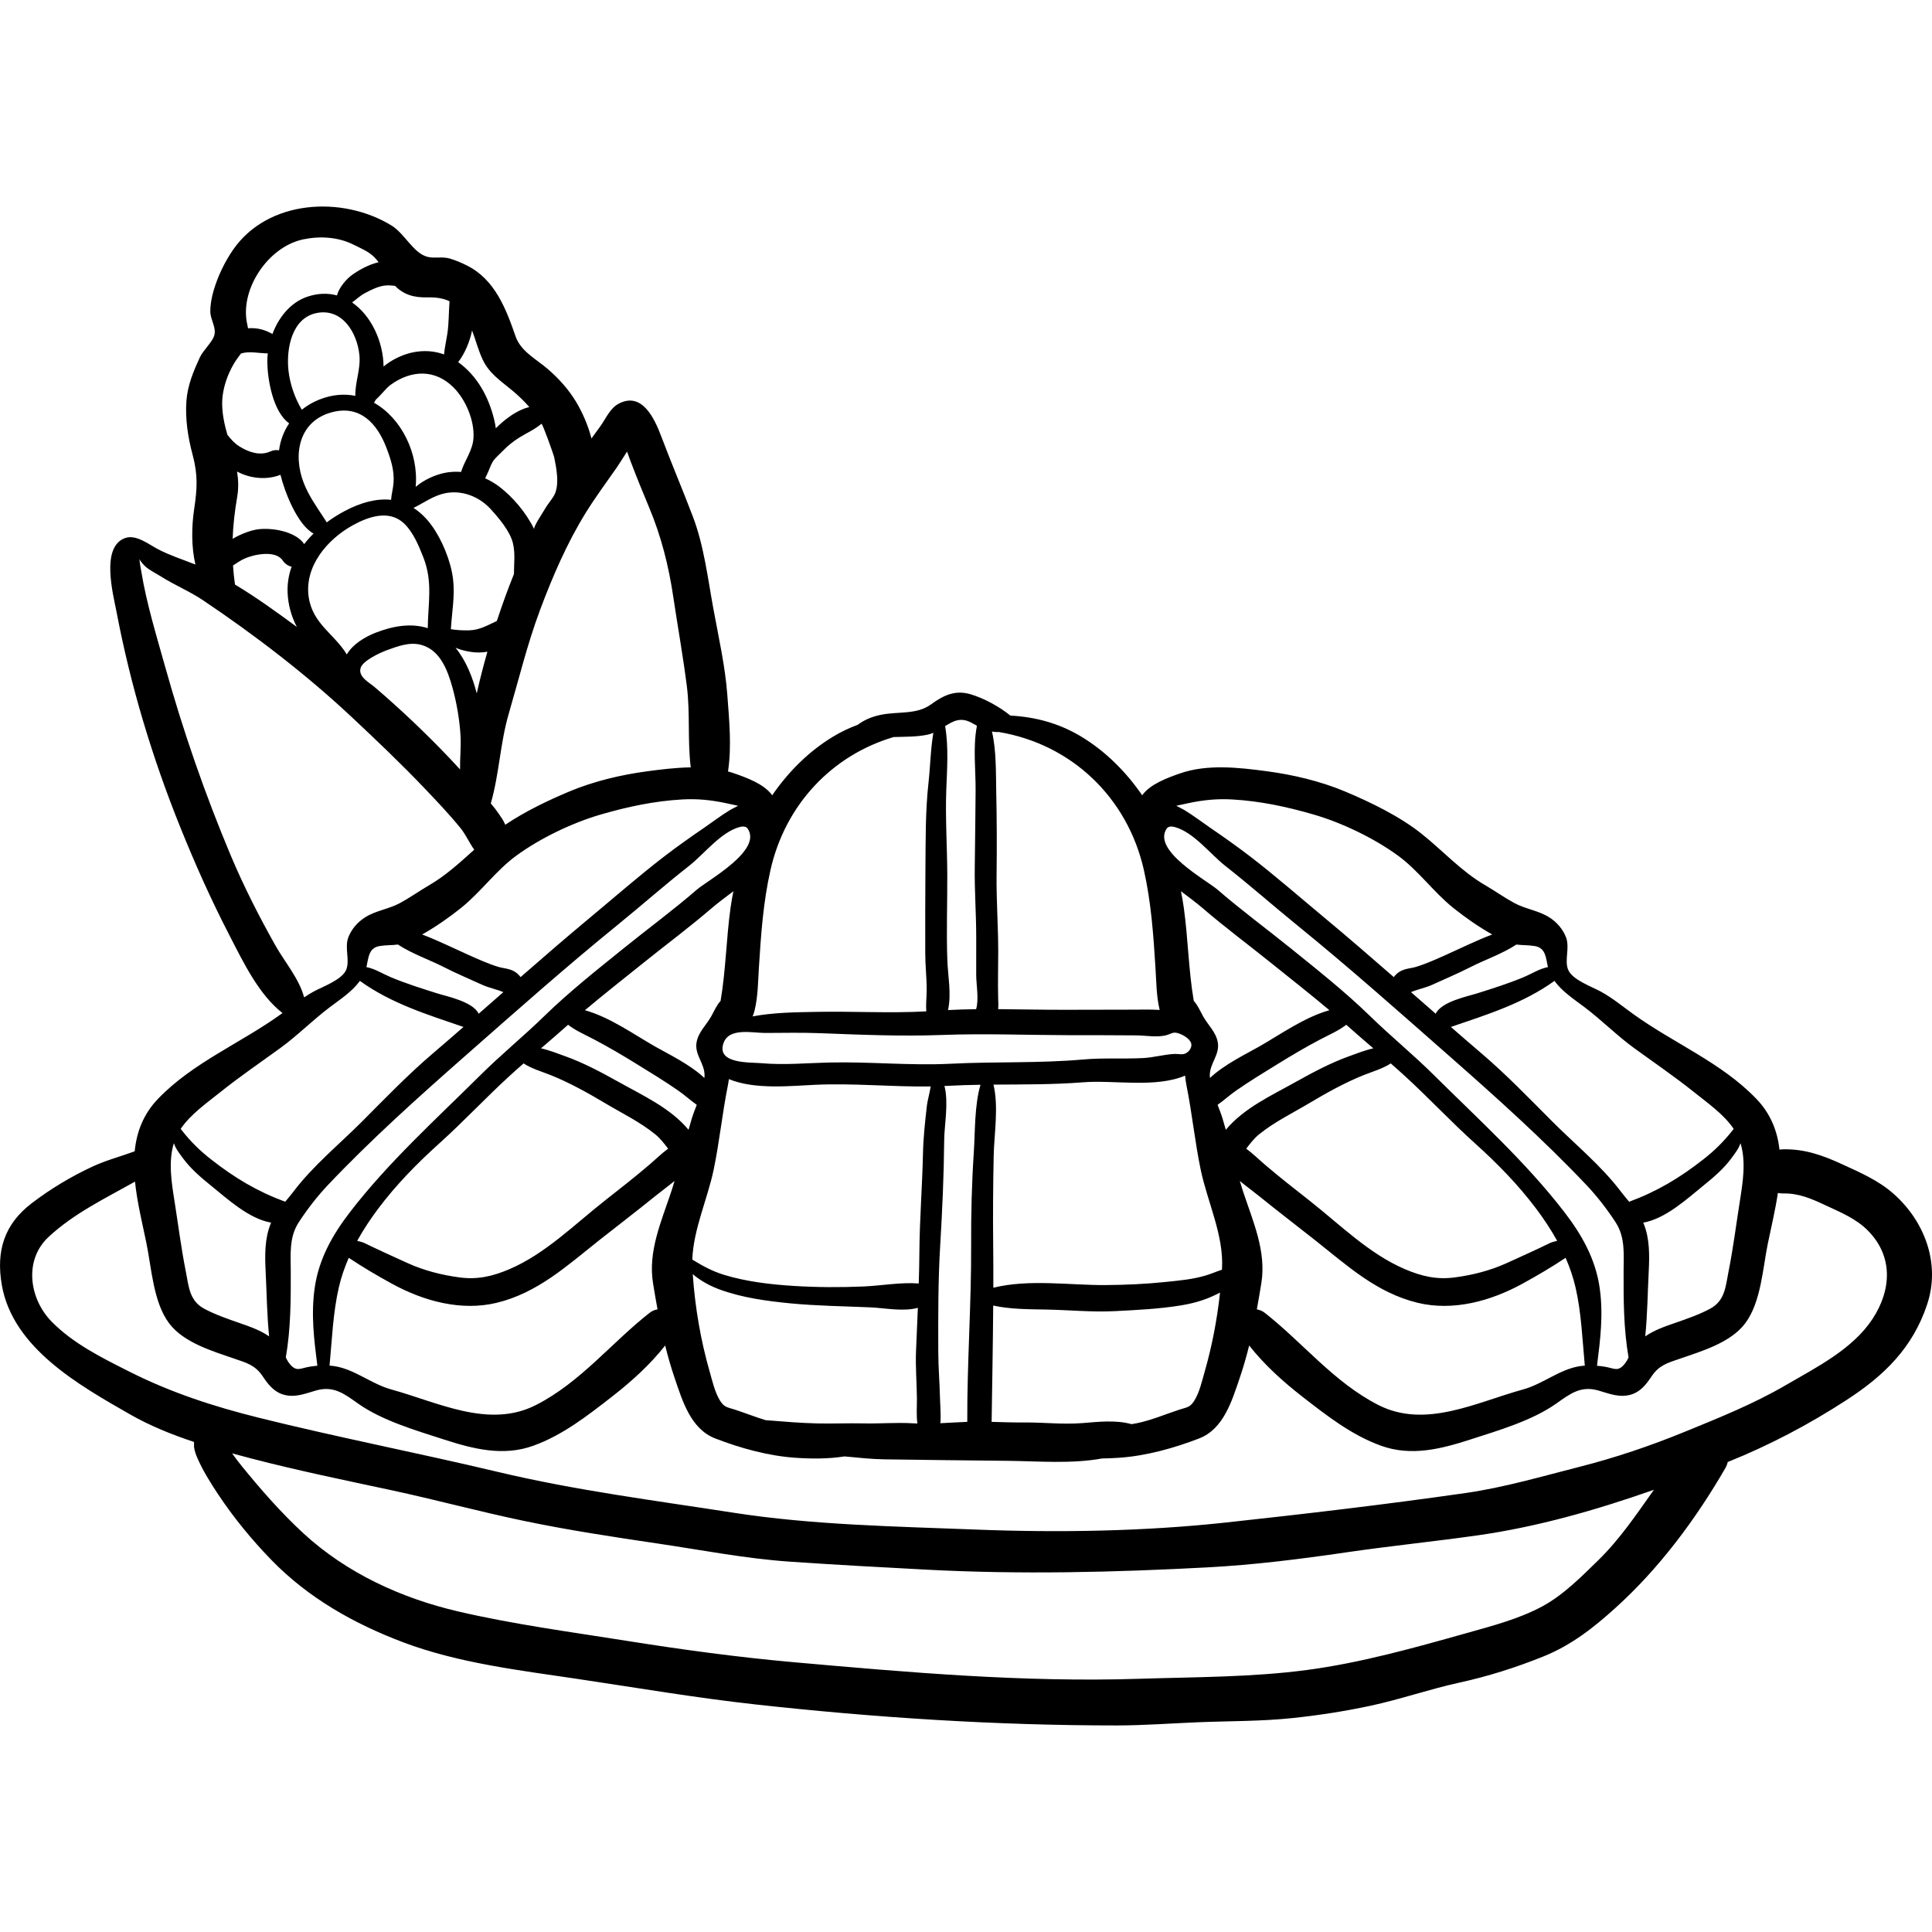 <?xml version="1.0" encoding="iso-8859-1"?>
<!-- Generator: Adobe Illustrator 19.0.0, SVG Export Plug-In . SVG Version: 6.00 Build 0)  -->
<svg version="1.1" id="Layer_1" xmlns="http://www.w3.org/2000/svg" xmlns:xlink="http://www.w3.org/1999/xlink" x="0px" y="0px"
	 viewBox="0 0 512.001 512.001" style="enable-background:new 0 0 512.001 512.001;" xml:space="preserve">
<g>
	<g>
		<path d="M501.786,316.337c-3.987-3.526-8.85-5.618-13.64-7.819c-5.139-2.361-9.851-4.04-15.55-3.939
			c-0.352,0.006-0.683,0.046-1.002,0.1c-0.556-4.869-2.308-9.48-6.144-13.475c-9.218-9.599-21.88-14.722-32.578-22.431
			c-2.896-2.087-5.486-4.252-8.635-5.985c-2.333-1.284-7.501-3.098-8.637-5.739c-1.094-2.544,0.503-5.906-0.617-8.724
			c-0.865-2.176-2.461-3.986-4.439-5.236c-2.84-1.795-6.266-2.165-9.246-3.783c-2.659-1.444-5.077-3.184-7.691-4.704
			c-6.332-3.683-11.123-9.038-16.796-13.58c-5.802-4.646-13.574-8.427-20.402-11.284c-6.521-2.729-13.757-4.432-20.745-5.36
			c-7.399-0.983-15.756-1.937-22.969,0.594c-3.115,1.093-7.859,2.769-10.008,5.791c-4.218-6.169-9.698-11.643-16.056-15.498
			c-5.971-3.62-12.259-5.267-18.877-5.627c-2.856-2.341-7.056-4.631-10.564-5.655c-4.172-1.217-7.22,0.335-10.537,2.738
			c-3.705,2.684-8.586,1.804-13.077,2.685c-2.486,0.488-4.498,1.363-6.293,2.685c-2.237,0.825-4.433,1.868-6.587,3.174
			c-6.359,3.855-11.838,9.329-16.056,15.498c-2.149-3.022-6.892-4.698-10.008-5.791c-0.56-0.196-1.129-0.365-1.702-0.521
			c1.003-6.663,0.313-13.572-0.182-20.257c-0.567-7.65-2.308-15.276-3.69-22.808c-1.497-8.161-2.485-16.698-5.449-24.5
			c-2.7-7.107-5.689-14.111-8.369-21.224c-1.755-4.659-5.05-11.935-11.249-8.698c-2.396,1.251-3.475,4.092-5.001,6.147
			c-0.76,1.024-1.503,2.056-2.248,3.087c-0.909-3.557-2.449-6.996-4.099-9.742c-1.961-3.262-4.637-6.214-7.512-8.685
			c-3.122-2.683-7.126-4.654-8.506-8.643c-2.524-7.3-5.476-15.008-12.783-18.712c-1.464-0.742-3.053-1.427-4.633-1.893
			c-1.942-0.574-3.987-0.009-5.796-0.424c-3.826-0.878-6.138-6.17-9.631-8.314c-13.113-8.049-32.827-6.869-42.004,6.386
			c-2.226,3.215-4.068,7.063-5.165,10.818c-0.525,1.796-0.894,3.729-0.88,5.609c0.016,2.15,1.726,4.307,0.999,6.446
			c-0.594,1.747-2.889,3.78-3.759,5.649c-1.696,3.644-3.251,7.396-3.566,11.437c-0.373,4.784,0.388,9.746,1.626,14.36
			c1.434,5.346,1.24,8.939,0.426,14.378c-0.712,4.764-0.774,10.012,0.326,14.744c-3.306-1.309-6.662-2.378-9.872-4.036
			c-2.392-1.235-5.808-4.007-8.717-2.996c-6.617,2.301-3.188,15.005-2.294,19.698c3.703,19.448,9.4,38.37,16.789,56.746
			c4.005,9.962,8.296,19.547,13.232,29.089c3.475,6.717,7.651,15.491,13.939,20.355c-0.138,0.101-0.271,0.202-0.41,0.303
			c-10.698,7.709-23.36,12.832-32.578,22.431c-3.951,4.115-5.686,8.882-6.185,13.913c-3.661,1.35-7.496,2.34-11.056,3.988
			c-5.731,2.653-11.203,5.931-16.223,9.764c-7.297,5.572-9.505,12.668-7.928,21.706c2.913,16.696,20.572,26.584,33.921,34.227
			c5.346,3.061,11.112,5.385,17.012,7.337c-0.008,0.673,0.015,1.345-0.004,1.307c0.15,1.136,0.512,2.093,0.977,3.144
			c1.448,3.273,3.396,6.384,5.369,9.359c4.135,6.237,8.975,12.132,14.192,17.495c9.775,10.048,21.821,16.848,34.874,21.781
			c14.585,5.513,30.827,7.424,46.169,9.707c15.734,2.342,31.39,5.019,47.21,6.768c31.787,3.514,63.75,5.57,95.734,5.567
			c7.15-0.001,14.277-0.547,21.417-0.84c8.401-0.345,16.767-0.233,25.144-1.111c6.945-0.728,13.863-1.804,20.691-3.266
			c7.943-1.701,15.6-4.392,23.521-6.122c7.623-1.666,15.012-4.01,22.242-6.922c7.42-2.988,13.185-7.502,19.092-12.828
			c11.679-10.529,21.363-23.57,29.182-37.092c0.313-0.541,0.518-1.087,0.637-1.628c11.085-4.46,21.48-9.93,31.527-16.458
			c10-6.497,17.526-13.846,21.336-25.354C514.288,334.884,510.1,323.689,501.786,316.337z M461.253,302.953
			c1.537,4.976,0.579,10.591-0.214,15.622c-0.964,6.116-1.734,12.253-2.944,18.326c-0.809,4.06-0.92,7.81-4.944,9.953
			c-2.848,1.517-6.056,2.635-9.098,3.689c-2.868,0.993-5.654,1.945-8.045,3.611c0.573-5.702,0.629-11.4,0.921-17.224
			c0.211-4.221,0.283-8.689-1.35-12.676c-0.034-0.083-0.078-0.16-0.113-0.242c5.914-1.014,11.673-6.356,15.93-9.797
			c2.716-2.195,5.386-4.475,7.465-7.292c0.906-1.228,1.895-2.492,2.39-3.96C461.251,302.96,461.252,302.956,461.253,302.953z
			 M411.949,259.946c2.049,2.843,5.232,4.901,7.986,6.982c4.578,3.458,8.573,7.529,13.219,10.899
			c5.284,3.833,10.822,7.616,15.872,11.669c3.455,2.773,7.883,5.867,10.413,9.668c-0.099,0.133-0.205,0.273-0.321,0.421
			c-2.334,2.962-4.718,5.314-7.696,7.647c-6.274,4.917-12.228,8.488-19.677,11.245c-0.729-0.875-1.467-1.745-2.153-2.65
			c-5.279-6.964-12.124-12.507-18.277-18.678c-6.053-6.07-12.079-12.332-18.602-17.898c-2.752-2.349-5.483-4.723-8.213-7.098
			C394.083,268.879,403.691,265.907,411.949,259.946z M401.868,250.314c1.572,0.214,3.083,0.113,4.836,0.396
			c2.982,0.482,2.956,3.166,3.511,5.583c-2.269,0.433-4.242,1.742-6.411,2.655c-3.995,1.681-8.061,2.946-12.179,4.255
			c-2.773,0.882-9.57,2.197-11.156,5.446c-2.181-1.906-4.359-3.816-6.538-5.724c1.776-0.757,3.815-1.125,5.639-1.959
			c3.383-1.548,6.786-2.97,10.103-4.664C393.507,254.344,398.103,252.784,401.868,250.314z M314.868,212.859
			c3.94-0.843,7.607-1.226,11.661-0.996c7.431,0.42,14.536,1.939,21.657,4.012c7.478,2.177,15.95,6.252,22.271,10.854
			c5.422,3.948,9.454,9.695,14.693,13.887c3.148,2.52,6.684,4.998,10.306,7.034c-4.198,1.592-8.093,3.531-12.188,5.368
			c-2.467,1.106-5.285,2.383-7.906,3.184c-1.467,0.448-2.967,0.452-4.3,1.219c-0.652,0.375-1.254,0.903-1.694,1.522
			c-6.055-5.286-12.134-10.547-18.318-15.689c-6.54-5.438-13.019-11.113-19.75-16.285c-3.483-2.676-7.045-5.18-10.667-7.663
			c-2.202-1.509-4.344-3.156-6.623-4.549c-0.686-0.419-1.521-0.78-2.282-1.222C312.776,213.31,313.823,213.082,314.868,212.859z
			 M309.198,219.572c0.438-0.64,1.391-0.603,2.139-0.396c5.035,1.398,9.37,7.15,13.412,10.32c6.465,5.07,12.64,10.53,19.021,15.713
			c13.614,11.061,26.766,22.735,39.93,34.315c12.589,11.074,25.161,22.322,36.716,34.515c2.818,2.974,5.535,6.48,7.779,9.952
			c2.551,3.946,2.091,8.448,2.076,12.939c-0.026,7.585,0.003,15.303,1.314,22.793c-0.222,0.488-0.462,0.961-0.777,1.389
			c-1.957,2.656-2.975,1.497-5.469,1.089c-0.711-0.117-1.415-0.198-2.118-0.26c0.882-6.942,1.723-13.631,0.695-20.725
			c-1.103-7.606-4.725-14.01-9.368-20.032c-10.226-13.263-22.727-24.534-34.572-36.296c-5.477-5.438-11.416-10.274-16.935-15.653
			c-6.563-6.397-13.844-12.15-20.967-17.907c-6.421-5.19-13.135-10.115-19.368-15.52
			C319.747,233.243,305.206,225.401,309.198,219.572z M329.479,315.912c-0.323-0.973-0.616-1.957-0.911-2.941
			c1.756,1.447,3.597,2.786,5.175,4.063c4.865,3.939,9.844,7.735,14.754,11.617c8.538,6.75,16.342,13.995,27.252,16.618
			c9.375,2.254,19.297-0.466,27.655-5.04c4.062-2.223,7.69-4.366,11.499-6.894c1.101,2.52,2.007,5.131,2.635,7.862
			c1.543,6.707,1.806,13.813,2.454,20.713c-0.445,0.034-0.889,0.071-1.341,0.141c-5.341,0.833-9.767,4.728-15.022,6.171
			c-12.37,3.396-25.849,10.47-38.312,4.139c-11.78-5.984-19.996-16.49-30.161-24.464c-0.631-0.495-1.348-0.779-2.08-0.897
			c0.416-2.279,0.805-4.583,1.189-6.932C335.635,331.665,332.079,323.735,329.479,315.912z M319.56,338.006
			c-3.48,1.044-6.922,1.339-10.515,1.713c-5.326,0.555-10.772,0.81-16.132,0.839c-9.492,0.052-20.199-1.631-29.67,0.703
			c0.011-3.777,0.003-7.55-0.039-11.316c-0.088-7.873-0.029-15.743,0.133-23.616c0.118-5.739,1.357-12.993-0.053-18.894
			c7.933-0.065,15.868,0.014,23.78-0.618c8.096-0.647,19.139,1.573,27.011-1.767c0.057,0.845,0.178,1.713,0.363,2.636
			c1.5,7.471,2.213,14.903,3.777,22.374c1.765,8.428,6.117,17.313,5.634,26.044c-0.007,0.127-0.019,0.255-0.026,0.382
			C322.391,336.96,320.987,337.578,319.56,338.006z M323.318,342.548c-0.76,7.093-2.12,14.195-4.074,20.995
			c-0.696,2.425-1.369,5.439-2.704,7.593c-1.155,1.862-1.945,1.775-3.93,2.418c-3.81,1.235-7.337,2.787-11.297,3.609
			c-0.486,0.101-0.975,0.17-1.462,0.256c-4.119-1.171-8.858-0.613-13.042-0.282c-5.186,0.411-10.299-0.218-15.497-0.168
			c-2.835,0.027-5.681-0.085-8.522-0.158c0.148-10.253,0.343-20.551,0.418-30.831c4.557,1.009,9.401,0.977,14.004,1.064
			c6.078,0.115,12.266,0.735,18.33,0.418c5.85-0.306,11.585-0.568,17.388-1.514C317.039,345.278,320.158,344.222,323.318,342.548z
			 M322.727,276.236c-0.468-2.732-2.602-4.586-3.889-6.898c-0.868-1.557-1.419-2.952-2.473-4.076
			c-1.394-8.117-1.507-16.505-2.64-24.675c-0.202-1.457-0.467-2.929-0.761-4.404c2.048,1.563,4.094,3.06,5.849,4.57
			c5.814,5.003,12.024,9.603,18.002,14.418c5.171,4.165,10.415,8.265,15.496,12.548c-6.612,1.86-12.868,6.342-18.526,9.582
			c-3.496,2.002-9.271,4.739-13.125,8.366c-0.012-0.145-0.04-0.292-0.047-0.436C320.463,281.854,323.308,279.629,322.727,276.236z
			 M322.675,292.785c1.615-1.119,3.067-2.475,4.736-3.645c3.656-2.564,7.41-4.83,11.207-7.175c3.73-2.304,7.413-4.478,11.297-6.521
			c2.407-1.266,4.786-2.267,6.857-3.867c0.088,0.078,0.18,0.153,0.268,0.231c2.274,2.031,4.593,4.02,6.91,6.011
			c-2.293,0.515-4.578,1.433-6.452,2.106c-4.731,1.7-9.477,4.206-13.851,6.655c-6.738,3.773-13.969,7.035-18.795,12.829
			c-0.273-0.978-0.551-1.952-0.842-2.915C323.653,295.311,323.166,294.061,322.675,292.785z M368.57,281.818
			c1.318,1.155,2.626,2.318,3.914,3.5c6.23,5.713,12.015,11.922,18.294,17.577c5.952,5.36,11.51,11.003,16.333,17.432
			c2.047,2.728,3.924,5.561,5.558,8.515c-0.812,0.189-1.491,0.368-1.758,0.499c-3.838,1.879-7.711,3.615-11.604,5.388
			c-4.357,1.985-9.073,3.177-13.763,3.799c-4.783,0.635-8.811-0.285-13.307-2.22c-9.458-4.071-17.144-11.788-25.169-18.104
			c-3.986-3.137-7.993-6.255-11.846-9.555c-1.749-1.498-3.249-2.997-4.965-4.237c1.044-1.356,2.092-2.736,3.436-3.82
			c4.12-3.322,8.793-5.564,13.313-8.263c4.522-2.699,9.457-5.443,14.357-7.402C363.725,283.984,366.411,283.222,368.57,281.818z
			 M264.693,193.989c19.175,3.202,34.083,17.244,38.45,36.585c1.948,8.629,2.523,17.241,3.077,26.031
			c0.237,3.754,0.225,7.336,1.101,11.036c0,0.001,0.001,0.003,0.001,0.004c-2.402-0.153-4.873-0.083-7.106-0.076
			c-6.01,0.018-12.021,0.022-18.031,0.037c-5.85,0.015-11.761-0.137-17.666-0.173c0.103-0.976,0.031-1.98,0.002-3.092
			c-0.106-4.047,0.023-8.118,0.02-12.168c-0.004-6.84-0.518-13.633-0.434-20.475c0.09-7.357,0.06-14.709-0.097-22.065
			c-0.106-4.973,0.046-10.684-1.128-15.77C263.472,193.975,264.073,194.029,264.693,193.989z M257.428,191.523
			c0.463,0.251,0.919,0.5,1.372,0.74c0.021,0.056,0.059,0.104,0.085,0.158c-1.081,5.451-0.288,11.855-0.339,17.213
			c-0.064,6.704-0.125,13.411-0.221,20.114c-0.091,6.294,0.394,12.533,0.384,18.812c-0.005,3.248-0.009,6.496-0.004,9.744
			c0.004,2.625,0.765,6.533-0.027,9.142c-2.488,0.032-4.97,0.101-7.442,0.232c0.948-4.227-0.034-9.076-0.182-13.233
			c-0.27-7.561,0.015-15.172-0.016-22.737c-0.031-7.442-0.539-14.948-0.263-22.381c0.199-5.364,0.652-11.417-0.31-16.892
			C252.567,191.095,254.579,189.978,257.428,191.523z M283.193,274.334c6.002,0.015,12.005-0.013,18.007,0.053
			c2.55,0.028,5.696,0.649,8.171-0.132c1.047-0.331,1.514-0.816,2.711-0.48c1.235,0.346,3.137,1.367,3.573,2.666
			c0.353,1.051-0.502,2.247-1.431,2.71c-0.925,0.46-1.939,0.107-2.955,0.155c-2.804,0.135-5.53,0.949-8.333,1.092
			c-5.311,0.27-10.562-0.093-15.873,0.378c-11.653,1.035-23.369,0.53-35.046,1.124c-10.782,0.548-21.486-0.578-32.275-0.322
			c-5.943,0.141-11.896,0.708-17.834,0.187c-3.109-0.273-12.124,0.259-10.169-5.341c1.462-4.186,7.697-2.667,11.053-2.681
			c4.851-0.019,9.704-0.124,14.553,0.063c10.773,0.414,21.506,0.873,32.301,0.47C260.792,273.859,272.039,274.307,283.193,274.334z
			 M249.111,370.525c-0.099-4.122-0.447-8.199-0.457-12.33c-0.023-9.354-0.058-18.724,0.505-28.064
			c0.567-9.415,0.976-18.622,1.063-28.071c0.036-3.879,1.222-9.891,0.068-14.267c0.273-0.013,0.547-0.014,0.82-0.029
			c2.907-0.163,5.816-0.244,8.727-0.29c-1.614,5.556-1.403,12.404-1.763,17.831c-0.544,8.192-0.749,16.433-0.711,24.64
			c0.074,15.616-1.09,31.235-1.025,46.861c-2.386,0.086-4.753,0.249-7.12,0.361C249.387,374.958,249.161,372.651,249.111,370.525z
			 M242.99,370.525c0.022,2.295-0.179,4.553,0.132,6.716c-0.419-0.014-0.837-0.026-1.257-0.051c-4.297-0.261-8.63,0.124-12.96,0.027
			c-4.116-0.093-8.233,0.099-12.352,0.004c-4.303-0.1-8.596-0.456-12.895-0.805c-0.246-0.02-0.496-0.034-0.744-0.052
			c-2.768-0.833-5.408-1.905-8.198-2.81c-1.985-0.643-2.776-0.556-3.93-2.418c-1.335-2.154-2.008-5.168-2.704-7.593
			c-2.404-8.369-3.906-17.193-4.497-25.897c0.221,0.201,0.447,0.397,0.683,0.579c1.996,1.533,4.225,2.697,6.586,3.554
			c5.886,2.137,12.388,3.022,18.601,3.622c7.038,0.68,14.214,0.758,21.286,1.067c3.729,0.163,8.597,1.189,12.499,0.121
			c-0.163,3.866-0.344,7.732-0.488,11.605C242.599,362.327,242.949,366.402,242.99,370.525z M228.866,340.93
			c-6.131,0.266-12.419,0.235-18.549-0.148c-6.09-0.38-12.528-1.134-18.384-2.921c-3.026-0.923-5.563-2.281-8.229-3.912
			c-0.08-0.049-0.157-0.1-0.236-0.15c0.281-7.985,4.032-16.053,5.642-23.74c1.565-7.471,2.278-14.903,3.777-22.374
			c0.119-0.592,0.206-1.158,0.275-1.713c6.841,2.842,16.277,1.809,22.937,1.506c10.207-0.464,20.37,0.595,30.551,0.439
			c-0.291,1.795-0.875,3.885-1.001,4.988c-0.48,4.229-0.958,8.474-1.049,12.731c-0.187,8.835-0.907,17.669-0.957,26.494
			c-0.015,2.673-0.082,5.339-0.167,8.004C238.774,339.764,233.477,340.729,228.866,340.93z M173.061,340.068
			c0.383,2.35,0.772,4.653,1.189,6.932c-0.733,0.118-1.449,0.402-2.08,0.897c-10.165,7.974-18.38,18.479-30.161,24.464
			c-12.463,6.332-25.942-0.743-38.312-4.139c-5.256-1.443-9.681-5.338-15.022-6.171c-0.451-0.07-0.896-0.107-1.341-0.141
			c0.648-6.9,0.911-14.006,2.454-20.713c0.628-2.731,1.534-5.342,2.635-7.862c3.809,2.528,7.437,4.671,11.499,6.894
			c8.358,4.575,18.28,7.294,27.655,5.04c10.91-2.622,18.714-9.867,27.252-16.618c4.91-3.882,9.889-7.679,14.754-11.617
			c1.578-1.277,3.419-2.616,5.175-4.063c-0.295,0.984-0.588,1.968-0.911,2.941C175.246,323.735,171.69,331.665,173.061,340.068z
			 M94.655,328.842c1.634-2.954,3.512-5.787,5.558-8.515c4.823-6.429,10.381-12.072,16.333-17.432
			c6.279-5.655,12.064-11.863,18.294-17.577c1.288-1.181,2.596-2.345,3.914-3.5c2.159,1.404,4.845,2.165,7.206,3.109
			c4.899,1.958,9.835,4.702,14.357,7.402c4.52,2.699,9.194,4.941,13.313,8.263c1.344,1.084,2.392,2.465,3.436,3.82
			c-1.716,1.24-3.216,2.739-4.965,4.237c-3.853,3.3-7.86,6.418-11.846,9.555c-8.026,6.316-15.711,14.034-25.169,18.104
			c-4.496,1.935-8.524,2.855-13.307,2.22c-4.69-0.623-9.406-1.815-13.763-3.799c-3.893-1.773-7.766-3.51-11.604-5.388
			C96.146,329.21,95.468,329.031,94.655,328.842z M163.678,286.581c-4.374-2.449-9.12-4.955-13.851-6.655
			c-1.873-0.673-4.158-1.59-6.452-2.106c2.317-1.991,4.636-3.98,6.91-6.011c0.088-0.079,0.18-0.153,0.268-0.231
			c2.071,1.6,4.45,2.601,6.857,3.867c3.884,2.043,7.567,4.217,11.297,6.521c3.797,2.345,7.551,4.611,11.207,7.175
			c1.669,1.17,3.121,2.527,4.736,3.645c-0.491,1.276-0.978,2.526-1.335,3.709c-0.291,0.963-0.569,1.937-0.842,2.915
			C177.647,293.616,170.415,290.354,163.678,286.581z M186.711,285.231c-0.006,0.143-0.034,0.291-0.047,0.436
			c-3.854-3.627-9.629-6.364-13.125-8.366c-5.657-3.24-11.914-7.721-18.526-9.582c5.082-4.283,10.325-8.383,15.496-12.548
			c5.978-4.815,12.188-9.415,18.002-14.418c1.756-1.511,3.801-3.008,5.849-4.57c-0.294,1.475-0.559,2.947-0.761,4.404
			c-1.133,8.17-1.246,16.558-2.64,24.675c-1.053,1.124-1.605,2.518-2.473,4.076c-1.288,2.312-3.422,4.165-3.89,6.898
			C184.017,279.629,186.862,281.854,186.711,285.231z M200.004,267.64c0.877-3.7,0.865-7.282,1.101-11.036
			c0.554-8.79,1.129-17.402,3.077-26.031c3.915-17.342,16.307-30.421,32.649-35.249c3.055-0.095,6.195-0.019,9.085-0.65
			c0.505-0.11,0.981-0.275,1.44-0.47c-0.75,4.329-0.805,8.822-1.287,13.15c-0.862,7.738-0.749,15.55-0.823,23.33
			c-0.069,7.288-0.038,14.577-0.045,21.865c-0.003,3.288,0.39,6.527,0.377,9.813c-0.008,1.893-0.241,3.794-0.105,5.663
			c-9.676,0.525-19.387-0.05-29.055,0.13c-5.69,0.105-11.426,0.169-16.964,1.201C199.661,268.886,199.841,268.331,200.004,267.64z
			 M198.128,219.572c3.992,5.829-10.549,13.67-13.508,16.235c-6.234,5.405-12.947,10.33-19.368,15.52
			c-7.122,5.757-14.404,11.51-20.967,17.907c-5.519,5.38-11.459,10.215-16.935,15.653c-11.846,11.762-24.347,23.033-34.572,36.296
			c-4.643,6.022-8.266,12.426-9.368,20.032c-1.028,7.094-0.187,13.784,0.695,20.725c-0.703,0.062-1.406,0.143-2.118,0.26
			c-2.494,0.409-3.512,1.567-5.469-1.089c-0.315-0.428-0.555-0.901-0.777-1.389c1.312-7.49,1.34-15.209,1.314-22.793
			c-0.015-4.491-0.475-8.992,2.076-12.939c2.244-3.472,4.961-6.978,7.779-9.952c11.556-12.193,24.127-23.441,36.716-34.515
			c13.164-11.58,26.315-23.254,39.93-34.315c6.381-5.183,12.556-10.643,19.021-15.713c4.043-3.171,8.378-8.922,13.412-10.32
			C196.736,218.969,197.689,218.933,198.128,219.572z M115.7,263.204c-4.117-1.309-8.184-2.574-12.179-4.255
			c-2.169-0.913-4.142-2.222-6.411-2.655c0.555-2.417,0.529-5.101,3.511-5.583c1.753-0.284,3.264-0.183,4.836-0.396
			c3.765,2.47,8.361,4.03,12.196,5.989c3.316,1.694,6.719,3.116,10.102,4.664c1.824,0.835,3.863,1.203,5.639,1.959
			c-2.179,1.909-4.358,3.818-6.539,5.724C125.27,265.402,118.473,264.086,115.7,263.204z M192.457,212.859
			c1.045,0.224,2.092,0.452,3.14,0.676c-0.761,0.442-1.596,0.803-2.282,1.222c-2.279,1.393-4.42,3.039-6.623,4.549
			c-3.622,2.482-7.185,4.987-10.667,7.663c-6.731,5.172-13.21,10.847-19.75,16.285c-6.184,5.142-12.263,10.402-18.318,15.689
			c-0.44-0.619-1.042-1.147-1.694-1.522c-1.333-0.767-2.834-0.77-4.3-1.219c-2.62-0.801-5.439-2.078-7.906-3.184
			c-4.096-1.837-7.99-3.775-12.188-5.368c3.622-2.037,7.158-4.515,10.306-7.034c5.239-4.192,9.271-9.939,14.693-13.887
			c6.321-4.603,14.793-8.677,22.271-10.854c7.121-2.073,14.227-3.591,21.657-4.012C184.85,211.633,188.516,212.016,192.457,212.859z
			 M78.664,166.14c-0.026-0.019-0.052-0.039-0.079-0.058c-5.114-3.758-10.626-7.768-16.313-11.169
			c-0.244-1.701-0.408-3.382-0.52-5.055c0.991-0.631,1.96-1.318,2.959-1.781c2.413-1.121,8.287-2.414,10.202,0.446
			c0.576,0.86,1.417,1.454,2.368,1.658c-0.763,2.141-1.158,4.434-1.064,6.867C76.339,160.203,77.196,163.341,78.664,166.14z
			 M68.04,140.321c-1.641,0.265-4.149,1.151-6.389,2.469c0.137-3.645,0.546-7.308,1.205-11.087c0.409-2.345,0.316-4.573-0.03-6.746
			c3.408,1.862,7.781,2.308,11.386,0.911c0.042-0.016,0.073-0.039,0.113-0.057c1.099,4.526,4.47,13.251,8.769,15.59
			c-0.893,0.878-1.721,1.81-2.478,2.789C78.254,140.672,71.641,139.74,68.04,140.321z M88.061,109.22
			c7.398-1.913,11.897,3.054,14.307,9.35c1.171,3.059,2.185,6.089,1.92,9.414c-0.13,1.63-0.548,2.996-0.65,4.476
			c-3.883-0.421-8.081,0.725-12.377,3.017c-1.61,0.859-3.188,1.852-4.685,2.96c-0.284-0.52-0.637-1.02-0.981-1.543
			c-1.91-2.904-3.814-5.625-5.096-8.895C77.57,120.522,79.127,111.53,88.061,109.22z M76.445,98.175
			c-0.617-5.643,0.83-13.832,7.39-15.204c6.808-1.424,10.809,5.122,11.412,11.13c0.374,3.726-1.174,7.206-1.073,10.797
			c-2.974-0.582-6.214-0.344-9.599,1.012c-1.718,0.688-3.249,1.598-4.591,2.674C78.103,105.428,76.834,101.726,76.445,98.175z
			 M93.452,139.223c4.181-2.32,9.647-4.213,13.583-0.542c2.444,2.279,3.948,5.962,5.141,8.984
			c2.606,6.606,1.235,12.304,1.187,18.808c-4.441-1.421-9.229-0.588-13.819,1.204c-2.884,1.126-6.084,3.076-7.641,5.753
			c-3.241-5.386-9.083-8.109-10.101-15.24C80.643,150.082,86.724,142.956,93.452,139.223z M120.065,153.48
			c-0.57-4.739-2.893-10.422-5.711-14.284c-1.466-2.01-3.071-3.498-4.772-4.59c2.731-1.347,5.23-3.22,8.288-3.874
			c4.502-0.962,9.132,0.85,12.182,4.204c2.149,2.363,5.056,5.786,5.852,8.91c0.695,2.726,0.296,5.525,0.298,8.279
			c-1.647,4.074-3.145,8.226-4.529,12.443c-2.376,1.081-4.505,2.402-7.336,2.477c-1.558,0.042-3.258-0.04-4.852-0.305
			C119.741,162.32,120.602,157.947,120.065,153.48z M95.514,177.244c0.026-0.123,0.062-0.249,0.11-0.377
			c0.685-1.848,5.137-3.916,6.916-4.564c2.818-1.027,6.028-2.244,9.078-1.41c5.016,1.372,6.992,6.678,8.256,11.201
			c1.13,4.042,1.936,8.69,2.171,12.887c0.168,3.007-0.171,5.978-0.119,8.933c-0.942-1.019-1.877-2.041-2.841-3.053
			c-6.218-6.53-12.876-12.859-19.736-18.722C97.904,180.907,95.044,179.461,95.514,177.244z M120.715,171.649
			c1.238,0.568,2.625,0.868,3.925,1.091c1.49,0.256,3.026,0.23,4.53-0.023c-1.043,3.648-2.003,7.335-2.827,11.038
			C125.266,179.538,123.509,175.069,120.715,171.649z M155.176,135.977c2.571-4.161,5.46-8.042,8.253-12.053
			c0.839-1.204,1.761-2.739,2.745-4.251c0.345,0.9,0.652,1.816,0.993,2.715c1.531,4.039,3.172,8.061,4.841,12.044
			c3.221,7.682,5.199,15.522,6.423,23.772c1.176,7.927,2.605,15.801,3.605,23.754c0.888,7.062,0.14,14.351,1.023,21.404
			c-3.864,0.056-7.748,0.532-11.399,1.017c-6.989,0.928-14.224,2.631-20.745,5.36c-5.578,2.334-11.769,5.295-17.019,8.83
			c-0.026-0.059-0.052-0.107-0.077-0.173c-0.339-0.893-1.094-1.935-1.602-2.686c-0.659-0.977-1.39-1.901-2.15-2.799
			c2.233-7.718,2.473-15.954,4.745-23.726c2.682-9.175,4.901-18.397,8.25-27.381C146.362,152.959,150.217,144.003,155.176,135.977z
			 M146.88,121.233c0.279,1.374,0.628,3.12,0.749,4.867c0.137,1.984-0.021,3.968-0.913,5.409c-0.763,1.231-1.724,2.296-2.444,3.601
			c-0.373,0.676-2.993,4.527-2.699,5.128c-2.207-4.511-5.767-8.59-9.175-11.203c-1.161-0.89-2.453-1.658-3.82-2.282
			c0.591-1.213,1.117-2.386,1.558-3.552c0.08-0.122,0.154-0.251,0.214-0.397c0.467-1.126,1.955-2.33,2.805-3.219
			c1.383-1.446,2.916-2.676,4.622-3.721c1.965-1.202,4.026-2.112,5.709-3.555C143.733,112.098,146.722,120.457,146.88,121.233z
			 M125.108,87.573c0.976,2.573,1.642,5.254,2.826,7.766c1.714,3.634,4.774,5.613,7.795,8.118c1.698,1.408,3.206,2.874,4.54,4.411
			c-2.697,0.663-5.161,2.321-7.297,4.156c-0.48,0.412-1.019,0.915-1.575,1.481c-0.097-0.73-0.236-1.481-0.424-2.26
			c-1.45-6.005-4.483-11.647-9.556-15.275C123.124,93.771,124.456,90.714,125.108,87.573z M120.244,102.734
			c3.196,3.231,5.525,8.735,5.232,13.342c-0.213,3.358-2.347,5.927-3.292,8.994c-1.444-0.112-2.893-0.047-4.299,0.239
			c-2.599,0.528-5.481,1.825-7.729,3.706c0.831-8.83-3.758-18.181-11.038-22.282c0.173-0.267,0.327-0.545,0.482-0.823
			c1.413-1.243,2.679-3.032,3.948-3.948C109.02,98.012,115.338,97.773,120.244,102.734z M104.684,75.75
			c2.315,2.351,4.978,3.135,8.523,3.058c2.322-0.05,4.254,0.22,5.926,1.033c-0.234,2.896-0.144,5.76-0.591,8.66
			c-0.279,1.804-0.694,3.608-0.867,5.429c-5.119-1.871-10.77-0.663-15.304,2.63c-0.208,0.152-0.456,0.35-0.719,0.569
			c-0.09-6.608-3.255-13.489-8.349-16.968c1.151-0.825,2.101-1.783,3.4-2.474c1.634-0.869,3.544-1.837,5.388-2.021
			C102.944,75.579,103.812,75.645,104.684,75.75z M80.367,63.432c4.501-0.938,9.306-0.621,13.364,1.426
			c1.924,0.97,3.973,1.771,5.509,3.339c0.401,0.409,0.759,0.852,1.095,1.311c-0.079,0.017-0.156,0.024-0.235,0.043
			c-2.368,0.584-4.803,1.893-6.781,3.289c-1.34,0.946-3.506,3.298-4.008,5.453c-2.38-0.649-5.022-0.619-7.858,0.337
			c-4.449,1.5-7.6,5.453-9.261,9.895c-1.991-1.205-4.262-1.716-6.465-1.529c-0.051-0.291-0.094-0.574-0.171-0.895
			C63.352,76.927,70.945,65.395,80.367,63.432z M63.157,94.637c0.252-0.335,0.482-0.645,0.702-0.949
			c2.198-0.709,4.635-0.057,7.102-0.039c-0.092,0.829-0.136,1.65-0.121,2.45c0.082,4.399,1.449,12.977,5.789,16.1
			c-1.427,2.108-2.345,4.534-2.678,7.144c-0.692-0.144-1.489-0.072-2.358,0.315c-2.774,1.236-5.849,0.109-8.198-1.39
			c-1.327-0.847-2.198-1.867-3.144-3.066c-0.749-2.651-1.357-5.351-1.376-8.215C58.848,102.805,60.65,97.968,63.157,94.637z
			 M72.982,250.555c-4.291-7.622-8.43-15.753-11.819-23.815c-6.853-16.305-12.632-33.004-17.395-50.039
			c-2.311-8.264-4.944-16.808-6.327-25.282c-0.051-0.312-0.453-2.287-0.48-3.293c0.237,0.702,1.255,1.691,1.397,1.834
			c1.059,1.069,3.013,1.998,4.304,2.818c3.597,2.285,7.54,3.885,11.092,6.268c13.803,9.258,27.576,19.826,39.687,31.201
			c6.455,6.062,12.894,12.182,19,18.591c3.299,3.463,6.594,6.912,9.609,10.629c1.433,1.767,2.326,3.919,3.631,5.71
			c-3.788,3.393-7.492,6.827-11.963,9.427c-2.614,1.52-5.032,3.26-7.691,4.704c-2.98,1.618-6.406,1.988-9.246,3.783
			c-1.979,1.25-3.575,3.061-4.439,5.236c-1.12,2.818,0.477,6.18-0.617,8.724c-1.136,2.641-6.304,4.454-8.637,5.739
			c-0.868,0.478-1.688,0.992-2.489,1.525C79.275,259.341,75.463,254.961,72.982,250.555z M58.3,289.496
			c5.05-4.053,10.588-7.836,15.872-11.669c4.645-3.37,8.641-7.44,13.219-10.899c2.755-2.081,5.937-4.139,7.986-6.982
			c8.257,5.96,17.866,8.933,27.449,12.207c-2.73,2.375-5.461,4.749-8.213,7.098c-6.523,5.566-12.549,11.829-18.602,17.898
			c-6.153,6.17-12.999,11.714-18.277,18.678c-0.686,0.905-1.424,1.775-2.153,2.65c-7.449-2.757-13.402-6.328-19.676-11.245
			c-2.978-2.334-5.362-4.685-7.696-7.647c-0.116-0.148-0.222-0.288-0.321-0.421C50.417,295.364,54.845,292.269,58.3,289.496z
			 M46.072,302.953c0.001,0.003,0.002,0.008,0.003,0.011c0.495,1.468,1.484,2.732,2.39,3.96c2.079,2.817,4.748,5.096,7.465,7.292
			c4.257,3.44,10.016,8.783,15.93,9.797c-0.036,0.082-0.079,0.159-0.113,0.242c-1.633,3.988-1.561,8.456-1.35,12.676
			c0.292,5.824,0.348,11.522,0.921,17.224c-2.391-1.666-5.177-2.618-8.045-3.611c-3.043-1.053-6.25-2.172-9.098-3.689
			c-4.024-2.143-4.136-5.892-4.944-9.953c-1.209-6.073-1.98-12.211-2.944-18.326C45.493,313.544,44.535,307.929,46.072,302.953z
			 M423.564,413.478c-4.482,4.377-9.298,9.252-14.871,12.246c-6.211,3.337-13.207,5.147-19.95,7.044
			c-13.883,3.906-28.08,7.902-42.41,9.801c-14.659,1.943-29.777,1.858-44.549,2.331c-30.546,0.977-61.182-1.702-91.571-4.408
			c-14.836-1.321-29.593-3.338-44.3-5.678c-14.851-2.363-29.771-4.338-44.436-7.75c-15.14-3.523-29.624-10.167-41.098-20.744
			c-5.84-5.383-11.195-11.508-16.205-17.658c-0.943-1.158-1.824-2.324-2.671-3.508c1.728,0.471,3.454,0.932,5.172,1.38
			c12.212,3.18,24.646,5.728,36.983,8.374c11.741,2.517,23.336,5.672,35.089,8.125c11.882,2.48,23.774,4.277,35.774,6.052
			c11.607,1.717,23.124,3.975,34.845,4.776c12.111,0.828,24.224,1.492,36.345,2.126c24.832,1.3,49.496,0.703,74.318-0.616
			c12.182-0.647,24.542-2.191,36.615-3.959c11.57-1.695,23.196-2.866,34.775-4.5c15.988-2.257,31.621-6.737,46.886-12.101
			C433.716,401.267,429.309,407.867,423.564,413.478z M496.237,349.534c-5.262,8.019-14.857,12.814-22.921,17.509
			c-8.679,5.053-17.664,8.649-26.931,12.437c-9.063,3.705-18.33,6.84-27.837,9.255c-10.086,2.562-19.906,5.466-30.227,6.944
			c-21.085,3.018-42.259,5.509-63.426,7.803c-21.696,2.352-44.418,2.723-66.219,1.871c-21.298-0.832-43.238-1.192-64.312-4.47
			c-20.897-3.25-41.821-5.904-62.421-10.81c-21.05-5.013-42.326-9.126-63.323-14.35c-11.982-2.981-23.273-6.656-34.309-12.215
			c-7.248-3.652-14.84-7.391-20.601-13.24c-5.958-6.048-7.466-16.326-0.816-22.488c6.764-6.268,14.989-10.191,22.885-14.644
			c0.569,5.567,1.98,11.204,3.05,16.435c1.345,6.576,1.813,15.545,5.982,21.106c3.847,5.132,11.457,7.367,17.275,9.374
			c3.329,1.148,5.527,1.703,7.527,4.675c1.367,2.033,2.859,4.02,5.312,4.803c3.112,0.993,5.891-0.186,8.797-1.028
			c4.685-1.357,7.517,0.875,11.174,3.46c6.395,4.521,15.308,7.11,22.703,9.503c7.812,2.528,15.728,4.556,23.729,1.671
			c7.764-2.8,14.267-7.889,20.733-12.911c5.249-4.078,10.142-8.492,14.217-13.655c0.708,2.856,1.519,5.711,2.504,8.6
			c2.06,6.038,4.253,13.505,10.731,16.02c6.634,2.576,14.089,4.642,21.234,5.132c4.049,0.278,8.683,0.342,13.063-0.359
			c3.479,0.316,6.967,0.721,10.423,0.776c10.947,0.173,21.965,0.277,32.944,0.398c8.036,0.088,16.741,0.853,24.862-0.625
			c1.561-0.021,3.087-0.09,4.537-0.189c7.145-0.49,14.6-2.556,21.234-5.132c6.478-2.515,8.671-9.982,10.731-16.02
			c0.986-2.889,1.797-5.744,2.504-8.6c4.075,5.163,8.968,9.577,14.217,13.655c6.465,5.022,12.968,10.111,20.733,12.911
			c8.001,2.885,15.917,0.857,23.729-1.671c7.396-2.394,16.309-4.983,22.703-9.503c3.657-2.585,6.489-4.817,11.174-3.46
			c2.906,0.842,5.685,2.021,8.797,1.028c2.453-0.783,3.945-2.77,5.312-4.803c1.999-2.973,4.198-3.528,7.527-4.675
			c5.818-2.006,13.428-4.241,17.275-9.374c4.168-5.56,4.636-14.53,5.982-21.106c0.878-4.291,1.985-8.855,2.669-13.429
			c0.444,0.093,0.919,0.143,1.432,0.134c4.104-0.072,7.377,1.352,11.08,3.087c4.089,1.915,8.211,3.555,11.422,6.833
			C501.727,332.967,501.287,341.837,496.237,349.534z"/>
	</g>
</g>
<g>
</g>
<g>
</g>
<g>
</g>
<g>
</g>
<g>
</g>
<g>
</g>
<g>
</g>
<g>
</g>
<g>
</g>
<g>
</g>
<g>
</g>
<g>
</g>
<g>
</g>
<g>
</g>
<g>
</g>
</svg>
